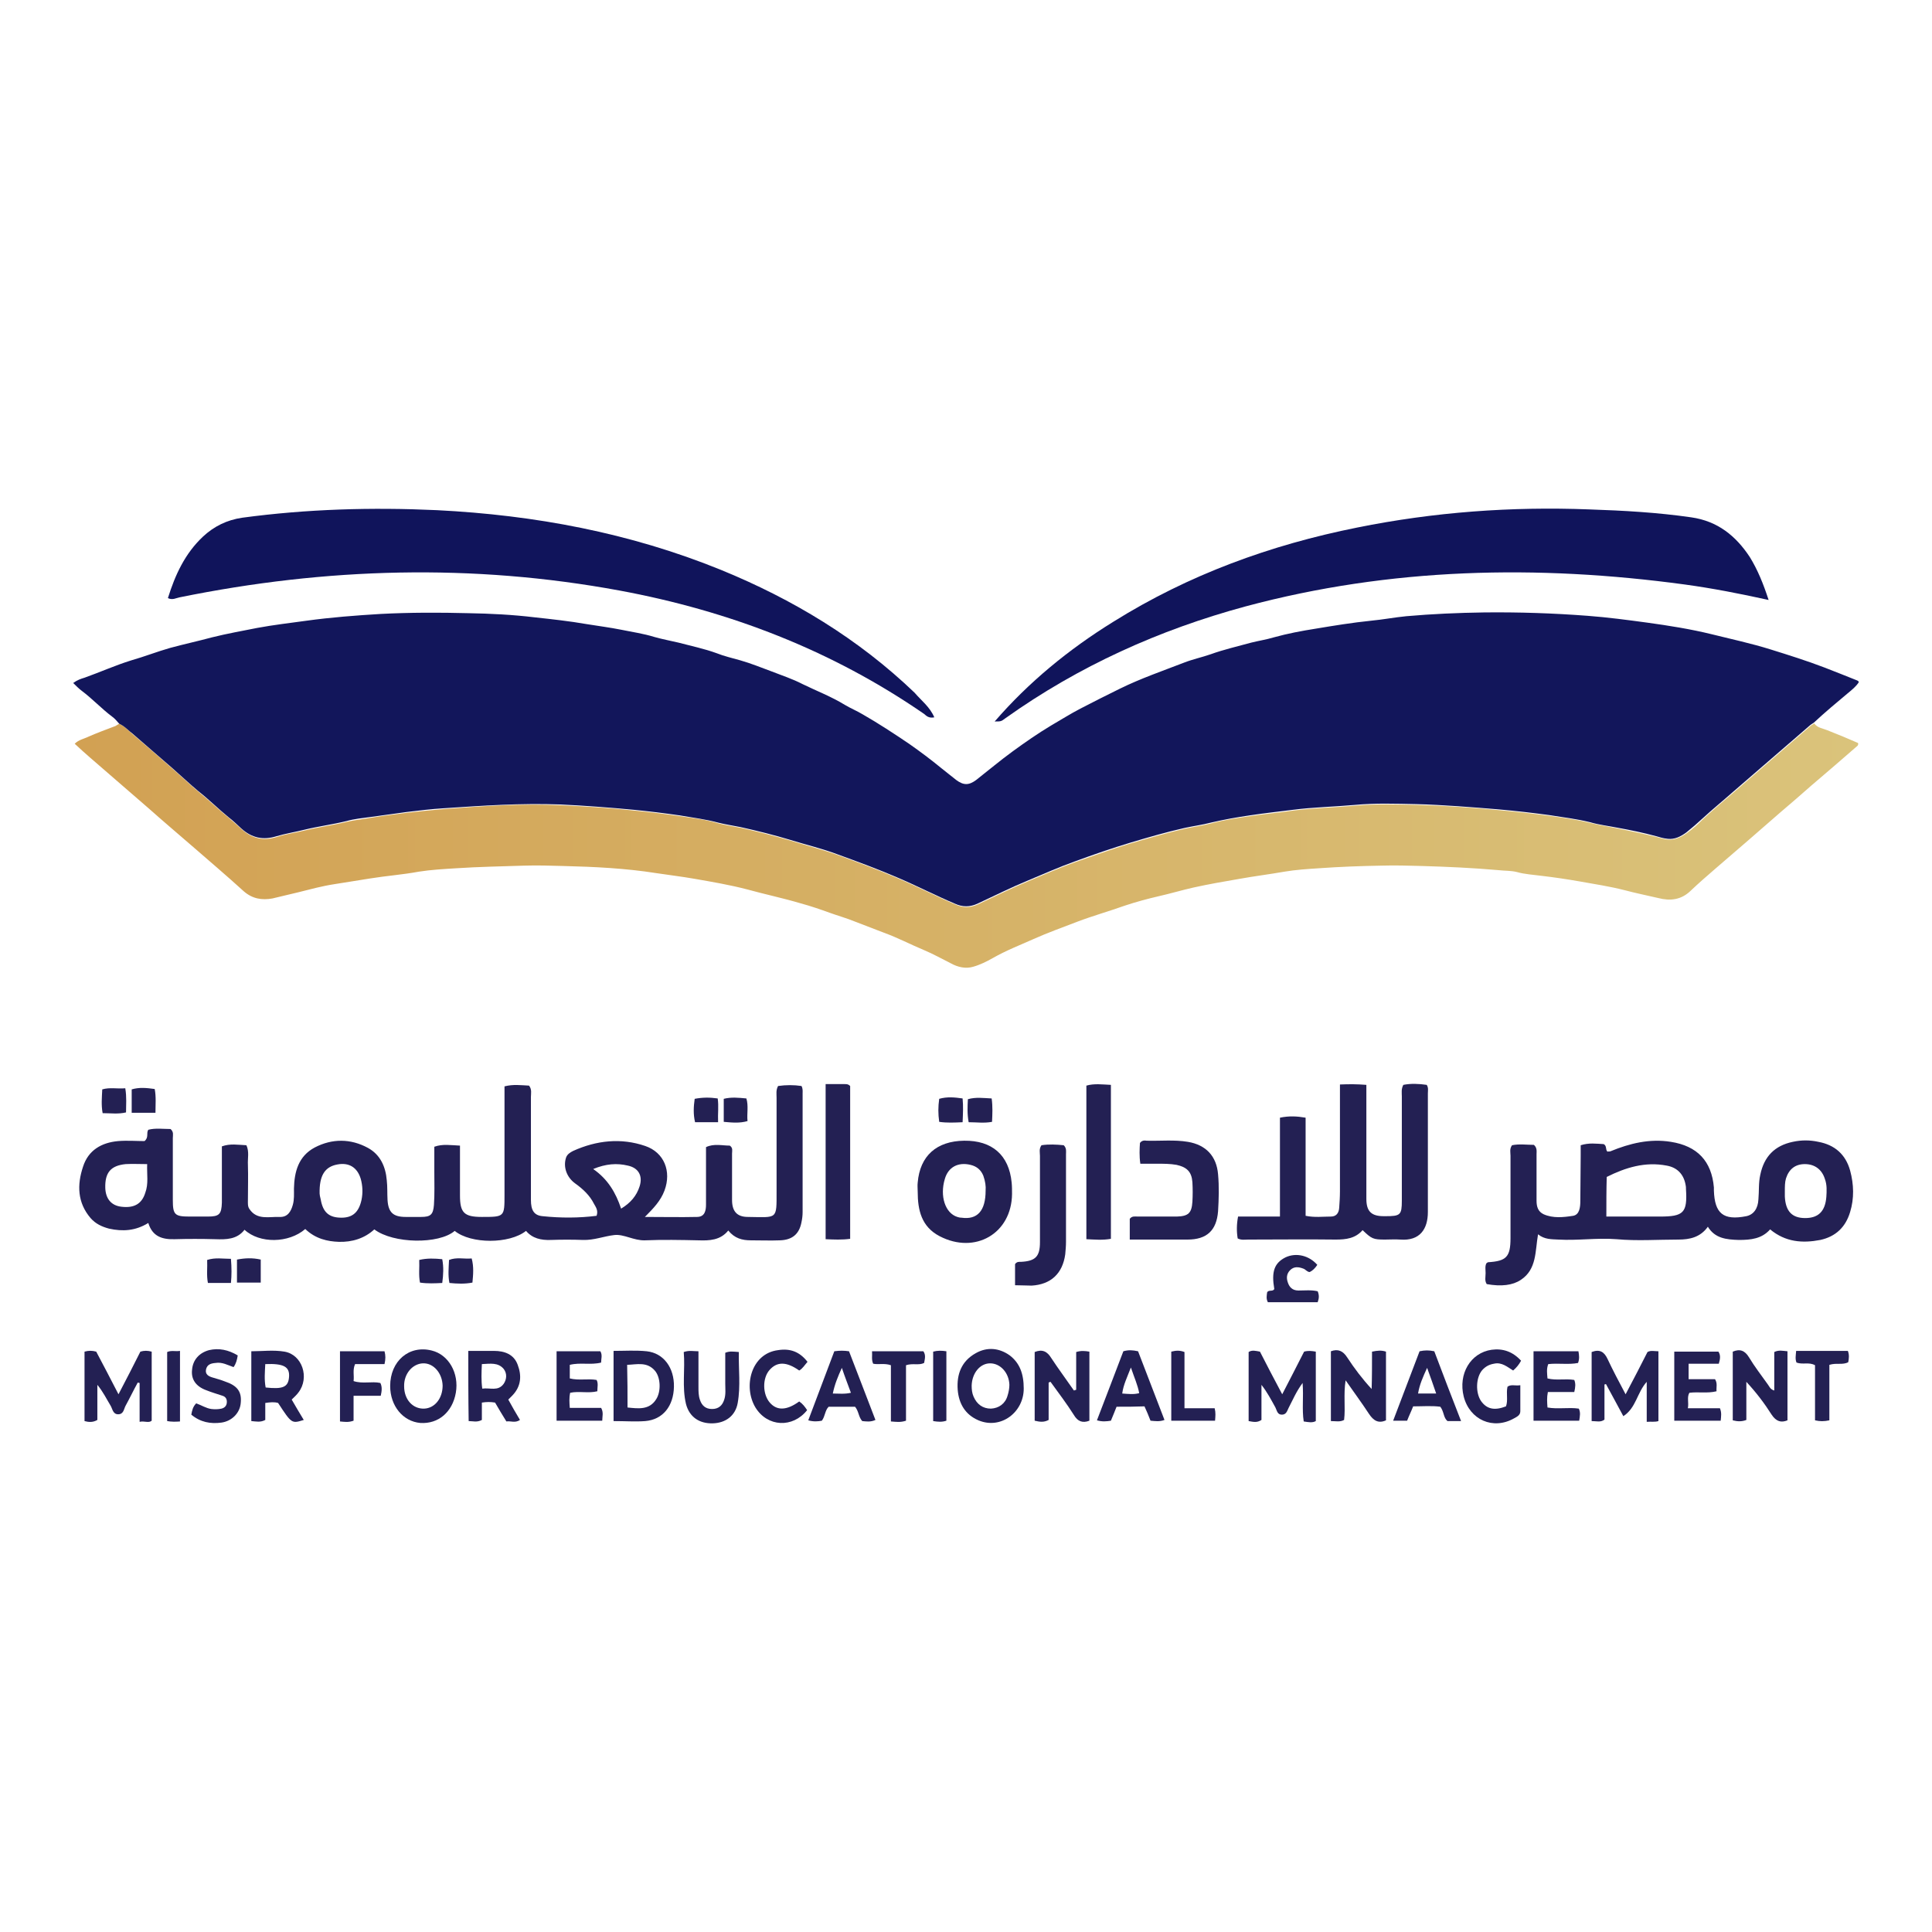 <?xml version="1.0" encoding="utf-8"?>
<!-- Generator: Adobe Illustrator 25.3.0, SVG Export Plug-In . SVG Version: 6.00 Build 0)  -->
<svg version="1.1" id="Layer_1" xmlns="http://www.w3.org/2000/svg" xmlns:xlink="http://www.w3.org/1999/xlink" x="0px" y="0px"
	 viewBox="0 0 512 512" style="enable-background:new 0 0 512 512;" xml:space="preserve">
<style type="text/css">
	.st0{fill:url(#SVGID_1_);}
	.st1{fill:#12165B;}
	.st2{fill:#10145B;}
	.st3{fill:#232053;}
</style>
<g>
	<g>
		<linearGradient id="SVGID_1_" gradientUnits="userSpaceOnUse" x1="19.515" y1="223.996" x2="492.475" y2="223.996">
			<stop  offset="0" style="stop-color:#D2A153"/>
			<stop  offset="1" style="stop-color:#DAC37B"/>
		</linearGradient>
		<path class="st0" d="M31.6,191.8c1.4,0.6,2.4,1.8,3.6,2.8c3.5,3,7,6,10.5,9.1c2.3,2,4.6,4.2,7,6.2c2.7,2.2,5.3,4.7,8,6.9
			c1.2,1,2.3,2,3.4,3c2.8,2.5,5.8,3.1,9.3,2c2.4-0.8,4.9-1.1,7.3-1.7c3.7-0.9,7.5-1.4,11.2-2.3c2.1-0.5,4.3-0.7,6.5-1.1
			c3.1-0.5,6.3-0.9,9.4-1.3c3.3-0.4,6.6-0.7,9.9-1c10.3-0.8,20.6-1.5,31-1c6.4,0.3,12.9,0.7,19.3,1.4c4.1,0.4,8.2,0.9,12.3,1.5
			c3.4,0.5,6.8,0.9,10.1,1.9c1.9,0.5,4,0.8,6,1.2c4.4,1,8.8,2.1,13.2,3.4c4.2,1.3,8.6,2.4,12.7,3.9c5.2,1.9,10.4,3.8,15.5,6
			c5.2,2.2,10.2,4.8,15.4,7c2,0.9,3.9,0.9,5.9,0c4.5-2.1,8.9-4.3,13.5-6.2c4.1-1.7,8.1-3.5,12.3-5c4.9-1.7,9.8-3.5,14.8-5
			c4.8-1.4,9.6-2.8,14.4-3.9c2.3-0.5,4.6-0.8,6.9-1.4c3.4-0.9,6.8-1.4,10.2-1.9c3.8-0.6,7.7-0.9,11.6-1.5c5.5-0.7,11-0.8,16.5-1.3
			c5.4-0.5,10.8-0.3,16.1-0.2c7.3,0.2,14.6,0.7,21.9,1.4c4.4,0.4,8.9,0.9,13.3,1.5c3.6,0.5,7.3,1,10.9,1.9c2.5,0.6,5,1,7.5,1.5
			c3.4,0.7,6.7,1.4,10,2.2c1,0.3,2.1,0.6,3.1,0.7c1.9,0.1,3.5-0.7,4.9-1.7c1.6-1.1,3-2.4,4.4-3.8c2.5-2.3,5.2-4.6,7.8-6.8
			c6.9-6,13.8-11.9,20.7-17.9c0.3-0.2,0.6-0.4,0.9-0.6c0.8,1.2,2.2,1.3,3.4,1.8c2.8,1.1,5.5,2.2,8.2,3.4c0.1,0.4,0,0.5-0.1,0.7
			c-4.1,3.6-8.2,7.1-12.3,10.6c-2.7,2.4-5.5,4.8-8.2,7.1c-5.7,5-11.5,10-17.2,14.9c-2.2,1.9-4.5,3.9-6.6,5.9
			c-2.5,2.4-5.4,2.7-8.5,1.9c-3-0.7-6-1.3-9-2.1c-3.9-1-7.9-1.6-11.8-2.3c-3.4-0.6-6.8-1.1-10.2-1.5c-2.2-0.3-4.4-0.4-6.5-1
			c-1.6-0.4-3.2-0.3-4.9-0.5c-6.7-0.6-13.5-0.9-20.2-1.1c-3.6-0.1-7.2-0.2-10.7-0.1c-5.6,0.1-11.2,0.3-16.7,0.7
			c-3.1,0.2-6.1,0.4-9.1,0.9c-4,0.7-8,1.2-11.9,1.9c-4.1,0.7-8.1,1.4-12.2,2.3c-3.1,0.7-6.1,1.6-9.2,2.3c-3,0.7-6,1.5-9,2.5
			c-4.2,1.5-8.5,2.7-12.7,4.3c-3.9,1.5-7.8,2.9-11.6,4.6c-3.6,1.6-7.2,3-10.7,5c-1.6,0.9-3.4,1.8-5.2,2.3c-2,0.6-4.1,0.1-5.9-0.9
			c-2.4-1.2-4.7-2.5-7.1-3.5c-3.6-1.5-7-3.3-10.6-4.6c-2.6-1-5.2-2-7.8-3c-2.2-0.9-4.4-1.5-6.6-2.3c-2.5-0.9-5.1-1.8-7.7-2.5
			c-4.7-1.4-9.5-2.4-14.2-3.7c-4.6-1.2-9.3-2-13.9-2.8c-3.4-0.6-6.8-1-10.1-1.5c-8.2-1.3-16.5-1.7-24.7-1.9
			c-3.4-0.1-6.9-0.2-10.3-0.1c-6,0.2-12.1,0.3-18.1,0.7c-3.3,0.2-6.7,0.4-9.9,0.9c-4.3,0.8-8.6,1.1-12.9,1.8c-3.1,0.5-6.3,1-9.4,1.5
			c-3.3,0.5-6.6,1.4-9.8,2.2c-2.2,0.5-4.5,1.1-6.7,1.6c-2.8,0.5-5.3,0.1-7.6-1.9c-4.5-4.1-9.1-8-13.7-12c-3.8-3.3-7.6-6.5-11.3-9.8
			c-5.2-4.5-10.5-9.1-15.7-13.6c-1.4-1.2-2.7-2.4-4.1-3.7c1.1-1.1,2.5-1.3,3.7-1.9c2.3-1,4.7-1.9,7.1-2.8
			C30.8,192.3,31.2,192,31.6,191.8z"/>
		<g>
			<path class="st1" d="M31.6,191.8c-0.6-0.7-1.2-1.4-1.9-1.9c-2.8-2.1-5.2-4.7-8-6.8c-0.8-0.6-1.5-1.3-2.3-2.1c1.1-0.8,2-1.1,3-1.4
				c4.2-1.5,8.2-3.3,12.4-4.6c3.5-1,6.8-2.3,10.3-3.3c3.7-1,7.4-1.8,11.1-2.8c4-1,8-1.7,12-2.5c4.3-0.8,8.7-1.3,13-1.9
				c6.5-0.9,13.1-1.4,19.7-1.8c7.7-0.4,15.5-0.4,23.2-0.2c5.9,0.1,11.8,0.4,17.6,1.1c4.6,0.5,9.2,1,13.8,1.8
				c3.1,0.5,6.2,0.9,9.2,1.5c2.9,0.6,5.8,1,8.7,1.9c2.1,0.6,4.3,1,6.4,1.5c3.4,0.9,6.8,1.6,10.1,2.8c2,0.8,4.2,1.3,6.3,1.9
				c2.8,0.8,5.5,1.9,8.2,2.9c2.8,1.1,5.6,2,8.3,3.4c3.7,1.8,7.6,3.3,11.2,5.5c1.5,0.9,3.2,1.6,4.7,2.5c4.2,2.4,8.3,5.1,12.3,7.8
				c3,2.1,5.8,4.2,8.6,6.5c1.3,1,2.6,2.1,3.9,3.1c1.9,1.4,3.3,1.5,5.3,0c3.2-2.5,6.4-5.2,9.7-7.6c3.3-2.4,6.6-4.7,10.1-6.8
				c2.6-1.5,5.1-3.1,7.8-4.5c3.5-1.8,7-3.6,10.5-5.3c5.5-2.7,11.3-4.7,17-6.9c2.3-0.9,4.7-1.4,7-2.2c3.6-1.3,7.2-2.1,10.8-3.1
				c2-0.5,4-0.8,6-1.4c3.6-1,7.3-1.7,11.1-2.3c4.8-0.8,9.7-1.6,14.6-2.1c3.2-0.3,6.3-0.9,9.4-1.2c6.8-0.6,13.7-0.9,20.6-1
				c9.2-0.1,18.3,0.2,27.5,0.9c5.3,0.4,10.5,1.1,15.7,1.8c5.8,0.8,11.5,1.7,17.2,3.1c5.2,1.3,10.4,2.4,15.5,4
				c4.8,1.5,9.6,3,14.3,4.8c2.9,1.1,5.8,2.3,8.6,3.4c0.2,0.1,0.4,0.1,0.5,0.5c-0.7,1.1-1.8,2-2.9,2.9c-3,2.5-6.1,5.1-9,7.8
				c-0.3,0.2-0.6,0.4-0.9,0.6c-6.9,6-13.8,11.9-20.7,17.9c-2.6,2.3-5.3,4.5-7.8,6.8c-1.4,1.3-2.9,2.6-4.4,3.8
				c-1.5,1.1-3.1,1.9-4.9,1.7c-1.1-0.1-2.1-0.4-3.1-0.7c-3.3-0.9-6.7-1.6-10-2.2c-2.5-0.5-5.1-0.8-7.5-1.5
				c-3.6-0.9-7.2-1.3-10.9-1.9c-4.4-0.6-8.8-1.1-13.3-1.5c-7.3-0.6-14.6-1.2-21.9-1.4c-5.4-0.1-10.8-0.3-16.1,0.2
				c-5.5,0.5-11,0.6-16.5,1.3c-3.9,0.5-7.7,0.9-11.6,1.5c-3.4,0.5-6.8,1.1-10.2,1.9c-2.3,0.6-4.6,0.9-6.9,1.4
				c-4.9,1.1-9.7,2.5-14.4,3.9c-5,1.5-9.9,3.2-14.8,5c-4.2,1.5-8.2,3.3-12.3,5c-4.6,1.9-9,4.1-13.5,6.2c-2,0.9-3.9,0.9-5.9,0
				c-5.2-2.2-10.2-4.8-15.4-7c-5.1-2.2-10.3-4.1-15.5-6c-4.2-1.6-8.5-2.6-12.7-3.9c-4.3-1.3-8.7-2.4-13.2-3.4c-2-0.4-4-0.7-6-1.2
				c-3.3-0.9-6.7-1.3-10.1-1.9c-4.1-0.6-8.2-1.1-12.3-1.5c-6.4-0.6-12.9-1.1-19.3-1.4c-10.4-0.4-20.7,0.3-31,1
				c-3.3,0.2-6.6,0.6-9.9,1c-3.1,0.4-6.3,0.9-9.4,1.3c-2.2,0.3-4.4,0.5-6.5,1.1c-3.7,0.9-7.5,1.4-11.2,2.3c-2.4,0.6-4.9,1-7.3,1.7
				c-3.5,1.1-6.5,0.5-9.3-2c-1.1-1-2.2-2.1-3.4-3c-2.7-2.2-5.2-4.7-8-6.9c-2.4-2-4.6-4.1-7-6.2c-3.5-3-7-6.1-10.5-9.1
				C34,193.6,33,192.4,31.6,191.8z"/>
			<path class="st2" d="M468.7,159c-7.7-1.7-14.9-3.1-22.2-4.1c-39.1-5.3-78-4.5-116.4,5.8c-22.9,6.2-44.2,15.8-63.6,29.6
				c-1.2,0.9-1.2,0.9-2.9,0.9c9-10.4,19.6-19.1,31.4-26.4c20-12.5,41.7-20.4,64.7-25c20.3-4.1,40.8-5.6,61.5-4.8
				c9,0.3,18,0.8,27,2.1c7,1,11.8,4.9,15.5,10.5C465.8,151,467.3,154.7,468.7,159z"/>
			<path class="st2" d="M247.6,190.1c-1.5,0.3-2.1-0.4-2.7-0.9c-24.5-16.9-51.6-27.3-80.7-32.7c-39-7.2-77.8-6.1-116.6,1.8
				c-1,0.2-1.9,0.8-3.1,0.2c1.9-6.1,4.5-11.8,9.3-16.3c2.9-2.7,6.3-4.4,10.4-5c17.1-2.3,34.3-2.8,51.6-2c25.9,1.3,51.1,6,75.2,15.8
				c19.1,7.8,36.5,18.3,51.4,32.6C244.1,185.6,246.4,187.3,247.6,190.1z"/>
		</g>
	</g>
	<g>
		<path class="st3" d="M339.8,369.5c2.2-4.2,4-7.8,5.8-11.3c1.1-0.3,2-0.2,3.1,0c0,6.1,0,12.2,0,18.4c-0.9,0.5-1.9,0.3-3.2,0.1
			c-0.5-3.2,0-6.5-0.3-10.2c-1.7,2.3-2.6,4.5-3.7,6.6c-0.4,0.8-0.6,1.8-1.8,1.8c-1.2,0-1.3-1.1-1.7-1.9c-1.1-2-2.2-4.1-3.7-6
			c0,3.1,0,6.3,0,9.3c-1.2,0.8-2.2,0.5-3.4,0.3c0-6.1,0-12.2,0-18.3c0.9-0.6,1.9-0.3,3-0.1C335.7,361.7,337.6,365.4,339.8,369.5z"/>
		<path class="st3" d="M22.4,358.2c1.1-0.3,2-0.3,3.1,0c1.9,3.6,3.8,7.2,5.9,11.3c2.1-4,4-7.7,5.8-11.3c1-0.3,1.9-0.3,3,0
			c0,6,0,12.1,0,18.3c-0.8,0.7-1.9,0-3.2,0.3c0-3.6,0-7,0-10.3c-0.2,0-0.3-0.1-0.5-0.1c-1.1,2-2.1,4.1-3.2,6.1
			c-0.5,0.9-0.5,2.3-2,2.3c-1.4,0-1.5-1.5-2-2.3c-1.1-1.8-2-3.7-3.5-5.5c0,3.1,0,6.3,0,9.3c-1.2,0.7-2.3,0.6-3.4,0.3
			C22.4,370.4,22.4,364.4,22.4,358.2z"/>
		<path class="st3" d="M421.8,376.6c0-6.3,0-12.4,0-18.3c2.1-0.8,3.3-0.1,4.2,1.8c1.4,3,3,6,4.8,9.4c2.1-4,4-7.6,5.8-11.2
			c0.9-0.5,1.8-0.2,2.9-0.2c0,6.2,0,12.3,0,18.5c-0.9,0.3-1.9,0.1-3.1,0.2c0-3.5,0-6.8,0-10.6c-2.6,2.9-2.8,6.9-6.2,9.1
			c-1.7-3.1-3.1-5.8-4.6-8.5c-0.1,0-0.3,0.1-0.4,0.1c0,3.1,0,6.2,0,9.3C424.2,377,423.1,376.6,421.8,376.6z"/>
		<path class="st3" d="M363.6,358.2c1.5-0.3,2.5-0.4,3.7,0c0,6.1,0,12.1,0,18.2c-2,0.9-3.3,0.1-4.5-1.7c-1.9-2.9-3.9-5.6-6.2-8.9
			c-0.6,3.8,0,7.2-0.4,10.5c-1.1,0.6-2.2,0.3-3.5,0.3c0-6.2,0-12.3,0-18.5c1.9-0.7,3.2-0.1,4.3,1.6c1.9,2.9,4,5.7,6.5,8.4
			C363.6,365,363.6,361.7,363.6,358.2z"/>
		<path class="st3" d="M162.6,376.6c0-6.3,0-12.3,0-18.6c3,0,5.9-0.2,8.8,0.1c4.5,0.5,7.3,4.4,7.2,9.4c-0.1,5.1-2.9,8.7-7.6,9.1
			C168.4,376.8,165.7,376.6,162.6,376.6z M166.3,373c2.9,0.3,5.8,0.7,7.6-2.2c1.3-2,1.2-5.7-0.3-7.5c-2.1-2.5-4.8-1.7-7.4-1.6
			C166.3,365.7,166.3,369.3,166.3,373z"/>
		<path class="st3" d="M470.2,368.5c0-3.5,0-6.8,0-10.2c1.2-0.6,2.3-0.3,3.5-0.2c0,6.1,0,12.1,0,18.3c-1.7,0.7-3,0.3-4.2-1.5
			c-1.9-3-4.1-5.9-6.7-8.7c0,3.4,0,6.8,0,10.1c-1.3,0.5-2.4,0.4-3.6,0.1c0-6,0-12.1,0-18.2c1.9-0.8,3.2-0.3,4.3,1.5
			c1.5,2.5,3.3,4.8,5,7.2C468.9,367.4,469.1,368.2,470.2,368.5z"/>
		<path class="st3" d="M277.9,366.4c0,3.3,0,6.6,0,9.9c-1.3,0.7-2.4,0.5-3.7,0.2c0-6.1,0-12.1,0-18.2c2-0.8,3.3-0.2,4.4,1.6
			c1.9,2.9,4,5.7,6,8.6c0.2-0.1,0.4-0.1,0.6-0.2c0-3.4,0-6.7,0-10c1.3-0.4,2.3-0.3,3.5-0.1c0,6.1,0,12.2,0,18.3
			c-1.8,0.7-3.1,0.2-4.1-1.5c-1.9-3-4.1-5.9-6.2-8.8C278.3,366.2,278.1,366.3,277.9,366.4z"/>
		<path class="st3" d="M271.3,368c0,6.3-6.1,10.9-12,8.4c-3.5-1.5-5.2-4.4-5.5-8.1c-0.3-4.1,1-7.6,4.8-9.7c3-1.7,6.2-1.4,9,0.6
			C270.2,361.2,271.3,364,271.3,368z M257.5,367.2c0,1,0.1,2,0.5,2.9c0.9,2.1,2.5,3.2,4.6,3.2c2.1-0.1,3.8-1.3,4.4-3.4
			c0.3-0.9,0.5-2,0.5-2.9c-0.1-3.2-2.4-5.7-5.1-5.7C259.7,361.3,257.6,363.9,257.5,367.2z"/>
		<path class="st3" d="M124.1,358c2.4,0,4.6,0,6.8,0c2.8,0,5.3,0.9,6.3,3.7c1.1,2.9,0.9,5.7-1.4,8.1c-0.3,0.3-0.6,0.6-1.1,1.1
			c1,1.8,2,3.6,3.1,5.4c-1.3,0.9-2.5,0.2-3.6,0.4c-1.1-1.8-2.1-3.4-3-5c-1.2-0.2-2.2-0.2-3.5,0c0,1.6,0,3.1,0,4.6
			c-1.3,0.7-2.4,0.3-3.5,0.3C124.1,370.3,124.1,364.2,124.1,358z M127.7,361.5c-0.1,2.3-0.2,4.2,0.1,6.5c2.1-0.3,4.2,0.8,5.7-1.3
			c0.8-1.2,0.9-2.7,0-3.9C132,361,129.9,361.4,127.7,361.5z"/>
		<path class="st3" d="M103.4,367.3c0-6.6,5-10.9,11-9.4c4.5,1.1,7.3,6,6.4,11.2c-0.9,5.1-4.6,8.3-9.4,8
			C106.8,376.7,103.4,372.6,103.4,367.3z M117.3,367.2c-0.1-3.3-2.4-6-5.2-5.9c-2.8,0.1-5.1,2.8-5,6.1c0,3.5,2.3,6,5.3,5.9
			C115.2,373.2,117.3,370.6,117.3,367.2z"/>
		<path class="st3" d="M77.3,370.9c1.1,1.9,2.1,3.6,3.2,5.4c-3.2,1-3.2,1-6.8-4.5c-1-0.3-2.1-0.2-3.4,0c0,1.5,0,3,0,4.5
			c-1.3,0.7-2.4,0.4-3.7,0.3c0-6.1,0-12.2,0-18.5c2.9,0,5.9-0.4,8.8,0.1c4.7,0.8,6.7,6.9,3.7,10.8C78.6,369.7,78,370.2,77.3,370.9z
			 M70.3,361.5c-0.1,2.1-0.3,4.1,0.1,6.2c4.6,0.5,6-0.1,6.2-2.8C76.8,362.2,75.2,361.3,70.3,361.5z"/>
		<path class="st3" d="M403.1,360.6c-0.6,1.1-1.2,1.8-2.1,2.6c-1.5-0.9-3-2.3-5.1-1.8c-1.2,0.2-2.2,0.7-3.1,1.7
			c-1.7,2-1.8,6-0.3,8.2c1.5,2.1,3.5,2.6,6.6,1.4c0.6-1.6,0-3.4,0.4-5.2c0.9-0.7,2-0.2,3.4-0.4c0,2.5,0,4.7,0,6.9
			c0,1.1-1,1.5-1.7,1.9c-5.5,3.1-11.7,0.4-13.3-5.8c-1.5-6,1.8-11.6,7.4-12.4C398.3,357.3,400.9,358.2,403.1,360.6z"/>
		<path class="st3" d="M221.1,358.1c1.5-0.2,2.5-0.2,3.9,0c2.3,5.9,4.6,12,7,18.2c-1.3,0.6-2.4,0.4-3.5,0.3c-1-1.1-0.9-2.6-1.9-3.8
			c-2.3,0-4.6,0-7,0c-1,1-0.9,2.5-1.8,3.7c-1,0.2-2.2,0.3-3.6-0.1C216.5,370.3,218.8,364.2,221.1,358.1z M223.1,362.5
			c-1.1,2.4-1.9,4.4-2.4,6.8c1.6,0,3.1,0.2,4.8-0.2C224.7,366.9,223.9,364.9,223.1,362.5z"/>
		<path class="st3" d="M295.9,372.8c-0.5,1.3-1,2.5-1.5,3.7c-1.2,0.2-2.3,0.3-3.7-0.1c2.4-6.2,4.7-12.3,7-18.3
			c1.4-0.4,2.5-0.3,3.9,0c2.3,6,4.6,12,7,18.2c-1.3,0.5-2.5,0.3-3.7,0.2c-0.5-1.3-1-2.5-1.6-3.8
			C300.8,372.8,298.5,372.8,295.9,372.8z M299.7,362.4c-1,2.6-2,4.6-2.3,6.9c1.6,0.1,3,0.3,4.5-0.1
			C301.5,367,300.6,365.1,299.7,362.4z"/>
		<path class="st3" d="M181.2,358.3c1.5-0.5,2.5-0.2,3.9-0.2c0,3.3,0,6.3,0,9.4c0,1.2,0,2.4,0.4,3.5c0.5,1.5,1.5,2.4,3.2,2.4
			c1.7,0,2.7-0.9,3.2-2.4c0.5-1.4,0.3-2.9,0.3-4.3c0-2.7,0-5.4,0-8.2c1.2-0.5,2.2-0.3,3.6-0.2c-0.1,4.5,0.5,9-0.3,13.5
			c-0.6,3.4-3.2,5.3-6.6,5.4c-3.6,0.1-6.2-1.7-7.1-5.1C180.7,367.5,181.6,362.9,181.2,358.3z"/>
		<path class="st3" d="M387.2,376.6c-1.6,0-2.5,0-3.6,0c-1.1-0.9-0.9-2.5-1.9-3.8c-2.2-0.3-4.7-0.1-7.2-0.1
			c-0.5,1.3-1.1,2.5-1.6,3.8c-1.1,0-2.2,0-3.7,0c2.4-6.3,4.7-12.4,7-18.4c1.4-0.3,2.5-0.3,3.9,0
			C382.4,364.2,384.7,370.2,387.2,376.6z M378.2,362.5c-1.1,2.4-2,4.4-2.4,6.8c1.6,0,3.1,0,4.8,0C379.8,367,379.1,364.9,378.2,362.5
			z"/>
		<path class="st3" d="M63,359.2c-0.2,1.2-0.4,2.1-1.1,3.1c-1.5-0.5-3-1.4-4.8-1.1c-1.2,0.1-2.2,0.4-2.5,1.7
			c-0.3,1.4,0.8,1.9,1.9,2.2c1,0.3,2.1,0.6,3.1,1c3.3,1.1,4.5,2.7,4.2,5.7c-0.2,2.6-2.3,4.8-5.1,5.2c-2.9,0.4-5.6-0.1-8-2.1
			c0.2-1.1,0.4-2.1,1.3-3c1.4,0.5,2.6,1.3,4,1.5c0.9,0.1,1.8,0.1,2.7-0.1c0.8-0.2,1.3-0.7,1.4-1.5c0.1-0.9-0.2-1.6-1.1-1.9
			c-1.5-0.5-2.9-0.9-4.4-1.5c-2.7-1-4-2.9-3.7-5.4c0.2-2.6,1.9-4.5,4.5-5.2C58,357.2,60.5,357.7,63,359.2z"/>
		<path class="st3" d="M455.5,361.4c-2.6,0-5.2,0-8,0c0,1.4,0,2.7,0,4.1c2.4,0,4.7,0,7,0c0.7,1.1,0.3,2.1,0.4,3.2
			c-2.4,0.6-4.8,0.1-7.2,0.4c-0.7,1.2-0.1,2.6-0.4,4.1c3,0,5.8,0,8.5,0c0.5,1.2,0.3,2.2,0.2,3.3c-4,0-8.1,0-12.3,0
			c0-6.1,0-12.1,0-18.3c3.9,0,7.7,0,11.7,0C456,359.1,455.9,360.1,455.5,361.4z"/>
		<path class="st3" d="M418.3,358.1c0.2,1.1,0.3,2-0.1,3.1c-2.5,0.5-5.2,0-7.9,0.3c-0.5,1.3-0.3,2.5-0.2,3.8c2.4,0.6,4.7,0,7.1,0.4
			c0.4,1,0.3,1.9,0,3.2c-2.3,0-4.6,0-7,0c-0.3,1.5-0.2,2.7-0.1,4.1c2.8,0.5,5.6-0.1,8.3,0.3c0.5,1,0.3,2,0.1,3.2c-4,0-7.9,0-12.1,0
			c0-6,0-12.1,0-18.4C410.4,358.1,414.2,358.1,418.3,358.1z"/>
		<path class="st3" d="M151,361.7c0,1.4,0,2.4,0,3.6c2.4,0.6,4.8,0,7.1,0.4c0.5,0.9,0.2,1.9,0.2,3c-2.4,0.6-4.8-0.1-7.2,0.4
			c-0.3,1.4-0.2,2.6-0.1,4c2.9,0,5.6,0,8.3,0c0.7,1.2,0.3,2.3,0.3,3.4c-4.1,0-8,0-12.1,0c0-6.1,0-12.2,0-18.4c3.9,0,7.8,0,11.6,0
			c0.6,1,0.2,2,0.2,3C156.5,361.8,153.8,361,151,361.7z"/>
		<path class="st3" d="M214,360.9c-0.8,0.9-1.3,1.8-2.2,2.3c-3.4-2.4-5.9-2.4-7.9-0.1c-1.9,2.2-1.8,6.4,0.1,8.6
			c1.9,2.2,4.5,2.1,7.8-0.3c0.9,0.6,1.5,1.4,2.1,2.3c-3.8,4.8-10.5,4.5-13.7-0.7c-3.3-5.5-1.2-14.3,6-15.2
			C209.4,357.3,211.9,358.2,214,360.9z"/>
		<path class="st3" d="M90.1,358.1c4,0,7.8,0,11.8,0c0.3,1.1,0.3,2.1,0,3.4c-2.6,0-5.2,0-7.8,0c-0.7,1.6-0.2,3-0.4,4.5
			c2.4,0.8,4.8,0,7.1,0.5c0.5,1,0.4,2.1,0.1,3.4c-2.3,0-4.6,0-7.2,0c0,2.4,0,4.5,0,6.6c-1.4,0.5-2.4,0.3-3.6,0.2
			C90.1,370.4,90.1,364.4,90.1,358.1z"/>
		<path class="st3" d="M231.1,358.1c4.8,0,9.2,0,13.6,0c0.7,1,0.4,2,0.2,3.1c-1.4,0.7-3,0-4.8,0.6c0,4.8,0,9.8,0,14.7
			c-1.5,0.5-2.6,0.3-4,0.2c0-5.1,0-9.9,0-14.9c-1.7-0.6-3.3-0.1-4.7-0.4C230.9,360.3,231.2,359.3,231.1,358.1z"/>
		<path class="st3" d="M484.8,361.7c0,4.9,0,9.8,0,14.7c-1.4,0.3-2.5,0.3-3.8,0c0-4.9,0-9.8,0-14.6c-1.6-0.9-3.2-0.1-4.9-0.7
			c-0.4-0.9-0.2-1.9-0.1-3.1c4.6,0,9.1,0,13.7,0c0.4,1,0.3,2,0.1,3C488.3,361.8,486.7,361.1,484.8,361.7z"/>
		<path class="st3" d="M313.9,373.2c2.9,0,5.5,0,8,0c0.3,1.2,0.2,2.1,0.1,3.3c-3.9,0-7.6,0-11.6,0c0-6.1,0-12.2,0-18.3
			c1.2-0.3,2.2-0.4,3.5,0.1C313.9,363.1,313.9,368,313.9,373.2z"/>
		<path class="st3" d="M250.8,376.5c-1.2,0.4-2.2,0.3-3.5,0.1c0-6.1,0-12.2,0-18.4c1.1-0.3,2.2-0.3,3.5-0.1
			C250.8,364.2,250.8,370.3,250.8,376.5z"/>
		<path class="st3" d="M47.7,376.7c-1.2,0.1-2.3,0.1-3.4-0.1c0-6.2,0-12.2,0-18.3c1.1-0.5,2.2-0.1,3.4-0.3
			C47.7,364.2,47.7,370.3,47.7,376.7z"/>
	</g>
	<g>
		<path class="st3" d="M80.9,325.7c-4.4,3.8-12.1,3.9-16.1,0.2c-2,2.6-4.9,2.6-7.8,2.5c-3.6-0.1-7.1-0.1-10.7,0
			c-3.3,0.1-5.9-0.7-7-4.3c-3.4,2.1-6.8,2.3-10.4,1.5c-1.9-0.5-3.6-1.3-4.9-2.8c-3.5-4.1-3.6-8.8-2-13.6c1.4-4.4,4.9-6.4,9.3-6.8
			c2.4-0.2,4.9,0,7,0c1.2-1,0.4-2.1,1-3c1.9-0.5,3.9-0.2,5.9-0.2c0.9,0.8,0.6,1.6,0.6,2.4c0,5.5,0,10.9,0,16.4
			c0,3.9,0.5,4.4,4.4,4.4c1.6,0,3.3,0,4.9,0c3,0,3.6-0.6,3.7-3.7c0-4.2,0-8.4,0-12.6c0-0.7,0-1.4,0-2.3c2.2-0.8,4.3-0.4,6.5-0.3
			c0.8,1.7,0.3,3.5,0.4,5.2c0.1,3.1,0,6.2,0,9.3c0,0.8-0.1,1.7,0.4,2.4c2,3,5.2,2,8,2.1c2.1,0.1,3-1.4,3.5-3.2
			c0.4-1.4,0.3-2.9,0.3-4.3c0.1-4.5,1.2-8.6,5.5-10.9c4.6-2.4,9.5-2.4,14.1,0.1c3.3,1.8,4.7,5,5,8.6c0.2,1.7,0.1,3.5,0.2,5.2
			c0.2,3.3,1.5,4.5,4.8,4.5c1.4,0,2.7,0,4.1,0c2.5,0,3.2-0.6,3.4-3.2c0.2-2.9,0.1-5.8,0.1-8.7c0-2.2,0-4.3,0-6.7
			c2.2-0.8,4.4-0.4,6.8-0.3c0,4.5,0,8.8,0,13.2c0,4.6,1.1,5.7,5.8,5.7c6,0,6,0,6-5.9c0-8.6,0-17.3,0-25.9c0-0.9,0-1.8,0-2.8
			c2.3-0.6,4.4-0.3,6.5-0.2c0.8,1,0.5,2.1,0.5,3c0,9.1,0,18.2,0,27.3c0,2.7,0.8,4.1,3.1,4.3c4.8,0.5,9.6,0.5,14.3-0.1
			c0.5-1.4-0.2-2.3-0.7-3.2c-1.1-2.2-2.9-3.9-5-5.4c-2.2-1.6-3.2-4.3-2.4-6.8c0.3-0.9,1.1-1.4,1.9-1.8c6.2-2.8,12.7-3.5,19.1-1.3
			c5,1.7,7,6.7,5.1,11.8c-1,2.7-2.9,4.7-5.2,7c4.9,0,9.4,0.1,13.8,0c2.1,0,2.4-1.7,2.4-3.3c0-4.4,0-8.7,0-13.1c0-0.6,0-1.3,0-2.1
			c2.1-1,4.3-0.4,6.3-0.4c0.9,0.6,0.6,1.4,0.6,2.1c0,4.1,0,8.2,0,12.3c0,3,1.3,4.5,4.2,4.5c7.9,0.1,7.6,0.8,7.6-6.8
			c0-8.3,0-16.6,0-24.8c0-1-0.2-2,0.4-3.1c2.1-0.3,4.2-0.3,6.2,0c0.4,0.7,0.3,1.4,0.3,2c0,10.5,0,20.9,0,31.4c0,0.9-0.1,1.8-0.3,2.7
			c-0.6,3.2-2.5,4.7-5.7,4.8c-2.5,0.1-5.1,0-7.7,0c-2.3,0-4.3-0.5-6-2.6c-2.1,2.6-5,2.7-7.9,2.6c-4.7-0.1-9.5-0.2-14.2,0
			c-2.9,0.1-5.6-1.7-8.1-1.4c-2.7,0.3-5.4,1.4-8.3,1.3c-2.8-0.1-5.6-0.1-8.5,0c-2.6,0.1-4.9-0.4-6.6-2.4c-4.4,3.5-14.6,3.5-18.9,0
			c-4.2,3.6-16.3,3.4-21.3-0.4c-2.6,2.4-5.9,3.4-9.4,3.3C86.8,329,83.6,328.3,80.9,325.7z M84.7,316.3c0,0.2,0.1,0.9,0.3,1.6
			c0.6,3.4,2.2,4.8,5.5,4.8c3,0,4.6-1.5,5.3-4.7c0.4-1.9,0.3-3.8-0.2-5.6c-0.9-3-3.1-4.4-6.2-3.8C86.1,309.2,84.6,311.5,84.7,316.3z
			 M39,308.5c-2.1,0-3.9-0.1-5.7,0c-4,0.4-5.5,2.3-5.4,6.3c0.1,2.9,1.6,4.7,4.3,5c3.4,0.4,5.4-0.8,6.3-3.7
			C39.4,313.7,38.9,311.3,39,308.5z M157.2,309.8c3.9,2.7,6,6.3,7.4,10.5c2.5-1.5,4.1-3.4,4.9-5.9c0.9-2.8-0.3-4.9-3.1-5.5
			C163.5,308.2,160.6,308.4,157.2,309.8z"/>
		<path class="st3" d="M452.6,325.1c-2,2.8-4.8,3.4-7.8,3.4c-5.5,0-11,0.4-16.4-0.1c-5.2-0.4-10.3,0.4-15.4,0.1
			c-1.8-0.1-3.7,0-5.4-1.4c-0.8,4.5-0.3,9.3-4.6,12.1c-2.1,1.4-5.1,1.8-9,1.1c-0.6-0.9-0.3-1.9-0.3-2.9c0-0.9-0.2-1.8,0.2-2.6
			c0.2-0.1,0.3-0.3,0.5-0.3c4.8-0.3,5.9-1.4,5.9-6.4c0-7.3,0-14.5,0-21.8c0-0.9-0.3-1.8,0.4-2.8c1.9-0.4,4-0.1,5.8-0.1
			c0.9,0.8,0.7,1.7,0.7,2.5c0,4.1,0,8.2,0,12.3c0,1.6,0.4,2.9,1.9,3.6c2.5,1.1,5.2,0.8,7.8,0.4c1.7-0.3,1.9-2.3,1.9-3.9
			c0-4,0.1-8,0.1-12c0-0.9,0-1.8,0-2.8c2.2-0.7,4.2-0.4,6.1-0.3c0.9,0.5,0.4,1.5,1,2c0.3-0.1,0.6,0,0.8-0.1c5.1-2.1,10.4-3.4,16-2.5
			c7,1.1,10.8,5.1,11.4,12.1c0,0.3,0,0.5,0,0.8c0.2,6.1,2.5,8,8.6,6.8c1.9-0.4,3.1-2,3.2-4.5c0.2-2.2,0-4.3,0.5-6.5
			c1-4.8,3.8-7.7,8.6-8.7c2.3-0.5,4.5-0.5,6.8,0c4.3,0.8,7.2,3.3,8.4,7.6c1,3.7,1.1,7.4,0,11c-1.2,4-3.8,6.5-7.9,7.4
			c-4.7,0.9-9.2,0.6-13.3-2.8c-2.2,2.5-5.1,2.8-8.3,2.8C457.5,328.5,454.5,328.2,452.6,325.1z M425.7,322.4c4.9,0,9.5,0,14.2,0
			c6.3,0,7.3-1,6.9-7.3c0-0.4,0-0.7-0.1-1.1c-0.5-2.8-2.2-4.6-5-5.1c-5.7-1.1-10.9,0.5-15.9,3C425.7,315.4,425.7,318.7,425.7,322.4z
			 M473,315.7c0,0.5,0,0.9,0,1.4c0.2,3.9,1.9,5.7,5.4,5.7c3.5,0,5.3-1.8,5.6-5.6c0.1-1.6,0.2-3.2-0.4-4.8c-0.8-2.5-2.7-3.9-5.3-3.9
			c-2.5,0-4.2,1.3-5,3.8C473,313.3,473,314.5,473,315.7z"/>
		<path class="st3" d="M362.1,287.5c0,5.9,0,11.7,0,17.4c0,4.3,0,8.6,0,12.8c0,3.3,1.3,4.6,4.6,4.6c0.2,0,0.4,0,0.5,0
			c3.9,0,4.3-0.3,4.3-4.1c0-9.2,0-18.4,0-27.6c0-1-0.2-2,0.4-3.1c2-0.4,4.1-0.3,6.2,0c0.5,0.8,0.3,1.5,0.3,2.3c0,10.5,0,20.9,0,31.4
			c0,4.5-2.1,7.7-7.3,7.3c-1.4-0.1-2.7,0-4.1,0c-3.1,0-3.5-0.2-5.9-2.5c-1.9,2.2-4.4,2.5-7.1,2.5c-7.7-0.1-15.5,0-23.2,0
			c-0.9,0-1.8,0.2-2.8-0.3c-0.3-1.8-0.3-3.7,0.1-5.8c3.6,0,7.2,0,11.1,0c0-8.9,0-17.5,0-26.2c2.4-0.5,4.5-0.4,6.8,0
			c0,8.7,0,17.3,0,26c2.4,0.5,4.6,0.2,6.7,0.2c1.4,0,2.1-0.9,2.2-2.3c0.1-1.4,0.2-2.9,0.2-4.4c0-8.4,0-16.7,0-25.1c0-1,0-2,0-3.2
			C357.6,287.3,359.6,287.3,362.1,287.5z"/>
		<path class="st3" d="M243.2,315.8c0-0.8-0.1-1.6,0-2.4c0.6-7.1,5-11,12.3-11.1c7.4-0.1,11.9,3.8,12.6,11.1c0.1,1,0.1,2,0.1,3
			c-0.1,10.5-9.8,16.1-19.2,11.2C244.2,325.1,243.2,320.7,243.2,315.8z M261.2,315.5c0.1-1.1-0.1-2.5-0.6-3.9
			c-0.6-1.5-1.7-2.5-3.4-2.9c-3.3-0.8-5.9,0.6-6.8,3.7c-1.4,4.6,0.1,9.1,3.3,10.1c0.3,0.1,0.7,0.2,1.1,0.2
			C259,323.3,261.2,320.9,261.2,315.5z"/>
		<path class="st3" d="M299.4,328.5c0-2.2,0-3.9,0-5.5c0.6-0.8,1.4-0.6,2.1-0.6c3.5,0,6.9,0,10.4,0c3-0.1,3.9-0.9,4.1-3.9
			c0.1-1.7,0.1-3.5,0-5.2c-0.2-2.8-1.5-4-4.2-4.6c-1.7-0.3-3.4-0.3-5.2-0.3c-1.4,0-2.9,0-4.4,0c-0.3-2.1-0.2-3.9-0.1-5.5
			c0.5-0.7,1.2-0.7,1.8-0.6c3.6,0.1,7.3-0.3,10.9,0.3c4.8,0.8,7.6,3.8,8,8.6c0.3,3.3,0.2,6.5,0,9.8c-0.4,5.1-3,7.5-8.1,7.5
			C309.6,328.5,304.6,328.5,299.4,328.5z"/>
		<path class="st3" d="M218.8,287.3c1.9,0,3.5,0,5.1,0c0.5,0,0.9,0,1.4,0.5c0,13.3,0,26.8,0,40.5c-2.2,0.3-4.3,0.2-6.5,0.1
			C218.8,314.8,218.8,301.3,218.8,287.3z"/>
		<path class="st3" d="M269,340.6c0-2.1,0-3.9,0-5.6c0.5-0.7,1.1-0.6,1.6-0.6c3.8-0.2,5-1.4,5-5.2c0-7.6,0-15.3,0-22.9
			c0-0.9-0.3-1.8,0.4-2.8c1.9-0.3,4-0.2,5.9,0c0.8,0.8,0.6,1.6,0.6,2.4c0,7.7,0,15.5,0,23.2c0,1.1-0.1,2.2-0.2,3.3
			c-0.7,5.1-3.8,8-8.9,8.3C272.1,340.7,270.7,340.6,269,340.6z"/>
		<path class="st3" d="M294.4,328.3c-2.2,0.4-4.2,0.2-6.5,0.1c0-13.6,0-27.1,0-40.7c2.1-0.6,4.2-0.3,6.5-0.2
			C294.4,301.2,294.4,314.7,294.4,328.3z"/>
		<path class="st3" d="M349.1,335.2c-0.6,0.9-1.2,1.5-2,1.9c-0.7,0-1.1-0.7-1.7-0.9c-1.3-0.5-2.5-0.6-3.5,0.4c-1,1-1,2.2-0.6,3.3
			c0.4,1.2,1.2,2.1,2.8,2.1c1.7,0,3.4-0.2,5.1,0.2c0.4,1,0.4,1.8,0,2.9c-4.4,0-8.8,0-13.2,0c-0.5-0.9-0.3-1.8-0.2-2.6
			c0.4-0.8,1.5-0.1,1.9-0.9c-0.8-4.6,0-6.9,3-8.4C343.5,331.9,346.9,332.7,349.1,335.2z"/>
		<path class="st3" d="M190.3,297.4c-2.2,0-4.1,0-6.1,0c-0.5-2.1-0.4-4.1-0.1-6.2c2.1-0.4,4-0.4,6.1-0.1
			C190.5,293.2,190.2,295.1,190.3,297.4z"/>
		<path class="st3" d="M255.1,297.4c-2.2,0.1-4.2,0.2-6.2-0.1c-0.3-2.1-0.3-4,0-6.1c2.1-0.6,4.1-0.4,6.2-0.1
			C255.3,293.2,255.2,295.1,255.1,297.4z"/>
		<path class="st3" d="M33.2,288.4c0.4,2.4,0.2,4.3,0.2,6.4c-2.1,0.5-4,0.2-6.2,0.2c-0.4-2.1-0.2-4.2-0.1-6.3
			C29.1,288.1,31.1,288.6,33.2,288.4z"/>
		<path class="st3" d="M41.2,294.9c-2.2,0-4.2,0-6.3,0c0-2.1,0-4.1,0-6.2c2-0.6,4-0.4,6.1-0.1C41.4,290.7,41.2,292.7,41.2,294.9z"/>
		<path class="st3" d="M256.7,297.4c-0.4-2.2-0.3-4.1-0.2-6.1c2.1-0.6,4.1-0.3,6.3-0.2c0.3,2.2,0.2,4.1,0.1,6.2
			C260.8,297.7,258.8,297.4,256.7,297.4z"/>
		<path class="st3" d="M125.2,339.9c-2.1,0.4-4,0.3-6.1,0.1c-0.4-2-0.2-4-0.1-6.1c2-0.8,4-0.2,6-0.4
			C125.6,335.7,125.4,337.8,125.2,339.9z"/>
		<path class="st3" d="M61.2,333.6c0.2,2.4,0.2,4.4,0,6.4c-2.1,0-4,0-6.1,0c-0.4-2-0.1-4.1-0.2-6.1C57.1,333.2,59,333.6,61.2,333.6z
			"/>
		<path class="st3" d="M111.3,339.9c-0.4-2-0.1-4-0.2-6c2.1-0.5,4.1-0.4,6.1-0.2c0.4,2.1,0.3,4.1,0,6.3
			C115.3,340.1,113.3,340.2,111.3,339.9z"/>
		<path class="st3" d="M191.8,297.3c0-2.1,0-4,0-6.1c2-0.5,3.9-0.3,6-0.1c0.6,2,0.1,4,0.3,6C196,297.7,194,297.5,191.8,297.3z"/>
		<path class="st3" d="M62.8,339.9c0-2.1,0-4.1,0-6.1c2.1-0.4,4.1-0.5,6.3,0c0,2.1,0,4,0,6.1C66.9,339.9,65,339.9,62.8,339.9z"/>
	</g>
</g>
</svg>
